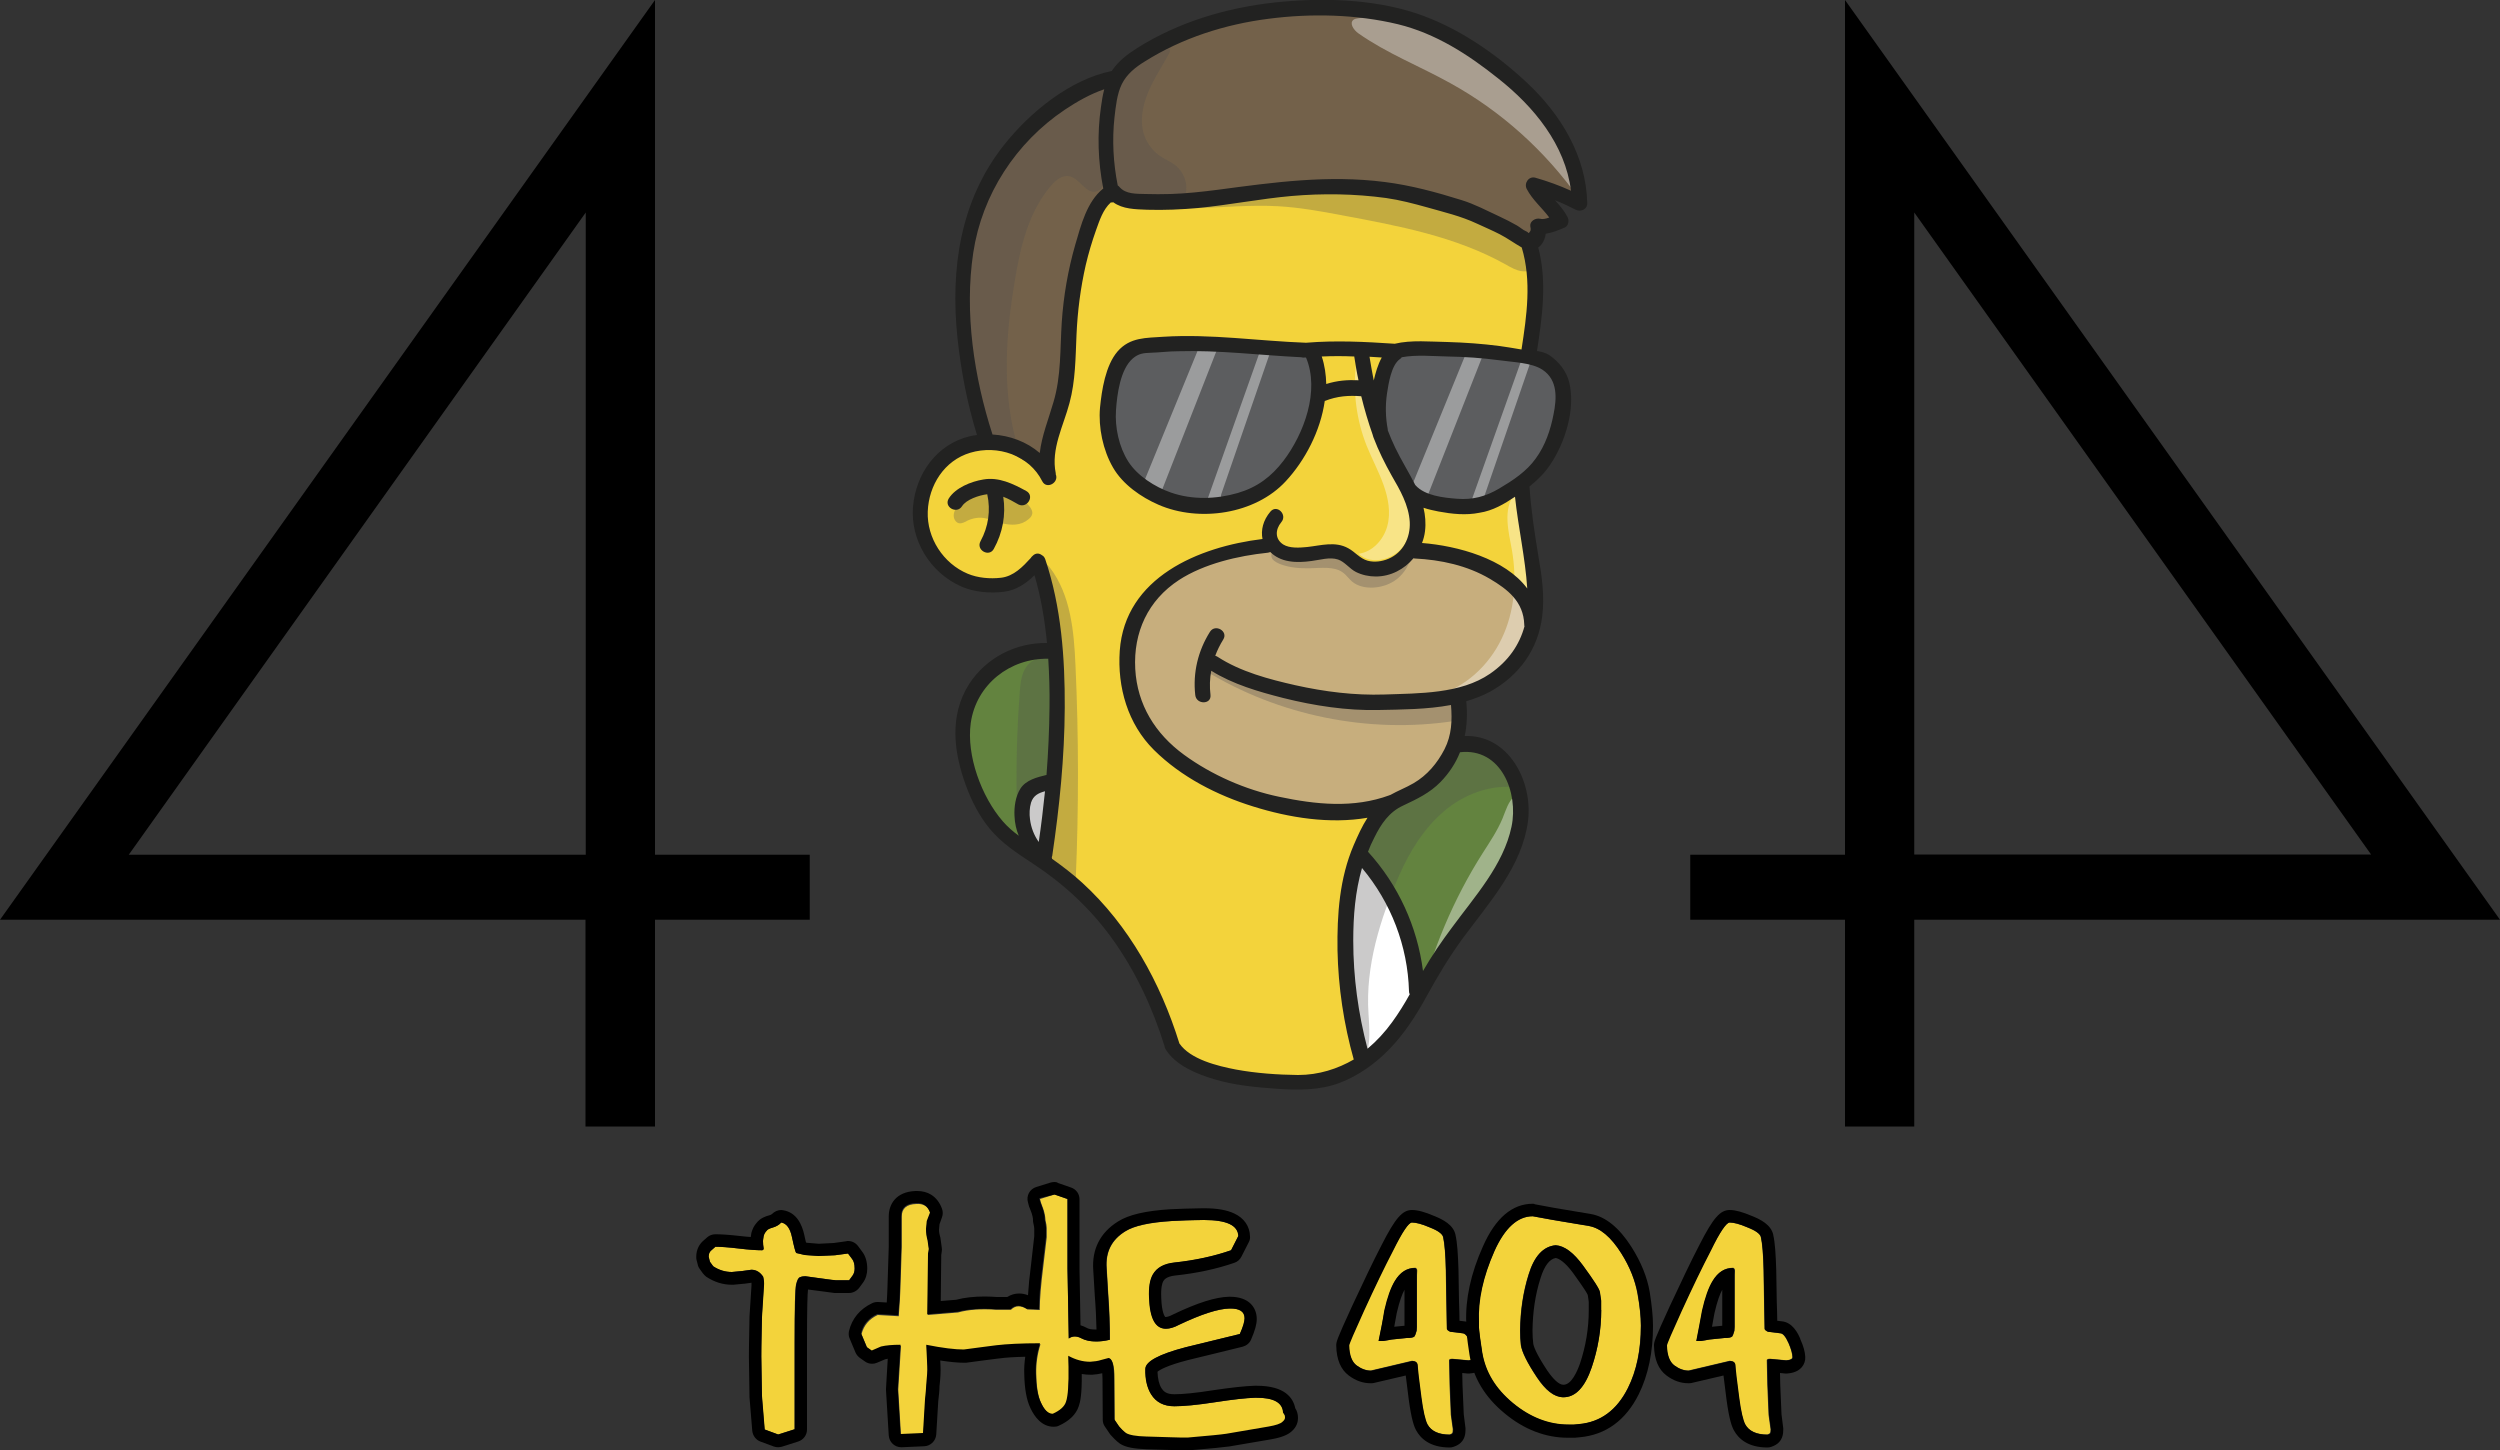 <?xml version="1.0" encoding="utf-8"?>
<!-- Generator: Adobe Illustrator 24.0.2, SVG Export Plug-In . SVG Version: 6.00 Build 0)  -->
<svg version="1.1" id="Calque_1" xmlns="http://www.w3.org/2000/svg" xmlns:xlink="http://www.w3.org/1999/xlink" x="0px" y="0px"
	 viewBox="0 0 1000 580" style="enable-background:new 0 0 1000 580;" xml:space="preserve">
<rect x="0" y="0" width="1000" height="580" fill="#333333" stroke="none"/>
<style type="text/css">
	.st0{fill:#63833F;}
	.st1{fill:#FFFFFF;}
	.st2{fill:#F3D33B;}
	.st3{fill:#73614A;}
	.st4{fill:#C7AE7D;}
	.st5{fill:#5C5D5F;}
	.st6{opacity:0.3;}
	.st7{fill:#4F4E4E;}
	.st8{opacity:0.39;}
	.st9{fill:#222221;}
</style>
<g>
	<g>
		<g>
			<path class="st0" d="M583.7,297.7c9.2-1.5,18.6,4.9,22.4,13.5c3.8,8.6,2.8,18.6-0.6,27.4c-3.4,8.7-9,16.4-14.6,23.9
				c-2.6,3.6-5.2,7.1-7.9,10.7c-3.2,4.4-6.5,8.8-9.3,13.5c-2.3,3.9-4.3,8-6.5,11.9c-4.5,8.1-9.8,15.9-16.7,22.1s-15.5,10.9-24.7,12
				c-4.3,0.5-8.7,0.3-13,0.1c-13.7-0.8-28.1-2.2-39.4-9.9c-1.7-1.2-3.4-2.5-4.4-4.4l-0.1-0.5c-8.7-28.3-25-55-49.4-71.8
				c-6.3-4.4-13.1-8.1-18.6-13.5c-7.3-7.3-11.5-17.1-14-27.1c-1.1-4.2-1.9-8.4-1.8-12.8c0.1-9.1,4.2-18.1,11-24.2
				c6.8-6.1,16.2-9.1,25.3-8.1"/>
		</g>
		<g>
			<path class="st1" d="M544.4,342.1c11.5,12.2,22.4,31.7,22.1,49c-0.3,15.7-18,31.4-31,38.3c-5.6,3-11.7,5.2-18,5.7
				c-8.1,0.7-16.1-1.4-23.9-3.5c-8.1-2.1-16.6-4.6-22.3-10.7c-4.1-4.5-6.2-10.4-8.4-16.1c-6-15.1-14-29.4-23.8-42.4
				c-1.6-2.1-3.2-4.2-5.2-5.9c-1.6-1.4-3.4-2.5-5.1-3.7c-4.3-3-8.3-6.3-11.9-10.1l1.2,0.9c-7.2-5.1-10.7-14.8-8.5-23.3
				c0.4-1.5,1-3.1,2.1-4.2c0.9-0.8,2-1.3,3.1-1.7c1.5-0.6,3.1-1,4.6-1.3"/>
		</g>
		<g>
			<path class="st2" d="M545.1,424.1c-5.6-19.2-7.8-39.5-6.4-59.5c0.6-8,1.7-16,4.8-23.3c3.1-7.4,7.2-17.1,14.2-20.9
				c2.6-1.4,5.5-2.4,8.1-3.8c7.1-3.8,11-8.4,14.7-15.3c3.8-7.1,3.8-13.8,2.8-21.8l5.2-2.7c6.2-1.8,12.4-6.5,16.9-11.2
				c6.2-6.3,8.7-15.5,8.8-24.4s-1.8-17.6-3.2-26.4c-3.4-21.4-3.7-43.3-0.7-64.8c1.9-14.2,9.4-37.6,1.3-50.9
				c-7.2-11.8-24-21.9-36.7-26.2c-8.3-2.9-17.1-4.2-25.8-5.5c-7.8-1.2-15.6-2.4-23.4-3.6c-19.9-3-40.1-6-59.9-2.9
				c-19.8,3.2-39.6,13.5-49,31.2c-5,9.4-6.8,20-8.5,30.5c-1.3,7.9-2.6,15.8-2.5,23.8c0.2,13.7,4.5,27.3,12.3,38.5l1.7,5.7
				c-2.3-4.8-6.4-8.7-11.2-11.1c-4.8-2.3-10.3-3.2-15.6-2.7c-4.6,0.4-9.3,1.8-12.8,4.8c-1.9,1.6-5.4,3.7-6.7,5.8
				c-4,6.3-5.8,13.7-5.1,21.2c0.6,6.3,3.7,12.2,8.2,16.5c4.6,4.3,8.5,7.1,14.6,8.2c3.1,0.6,9.4,0.7,12.4-0.2c4.8-1.4,8.3-5.3,11.7-9
				c10.9,31.4,8.8,67.2,5.1,99.7c-0.6,5.6-3.4,13.7-1,19.1c2.6,6.2,12,11.2,16.6,16.1c11.6,12.3,20.7,27,26.2,43
				c2.7,7.7,5,16.3,11.7,20.9c2.9,2,6.4,3.1,9.8,4c19.4,5.1,34,7.8,59.6,0.3"/>
		</g>
		<g>
			<path class="st3" d="M419.3,189.8c-2.5-10.2,3.2-20.3,5.7-30.5c2.5-9.9,2.1-20.3,2.8-30.4c0.9-14,3.9-27.8,8.8-40.9
				c1.6-4.1,3.5-8.5,7.3-10.8l1,0.5l0.9-0.9c1.9,2.6,5.4,3.3,8.6,3.5c31.7,2.2,51.1-7.3,85.2-5.9c7.1,0.3,22,1.9,28.7,4.2
				c6.5,2.2,14.7,3.3,20.8,6.3c8.8,4.3,13.1,5.4,21.2,11.1c0.5,0.4,1.1,0.7,1.7,0.9c1.4,0.2,2.7-0.9,3.2-2.2s0.3-2.8,0.1-4.2
				c1.9,0.8,7.2-1.2,9.1-2.1c-2.6-5.5-8.3-8.9-10.9-14.4c6.4,1.8,12.6,4.3,18.4,7.3c-0.1-14.7-7.3-28.7-17.1-39.7
				s-22.2-19.3-34.7-27.1c-2.8-1.8-5.7-3.5-8.7-4.8c-4.3-1.8-9-2.7-13.7-3.4c-34.1-5.2-70.7-2.7-100.3,15c-4.5,2.7-9,6-11.3,10.7
				c-1,2.1-1.6,4.4-2,6.6l1.6-7.2c-11.8,2.2-44.9,19-56.6,56.5c-9,29-1.1,68.4,5.3,87.5"/>
		</g>
		<g>
			<g>
				<path class="st4" d="M521.3,323.4c12.8,2.3,26.3,1.8,38.3-3.6c10.2-4.6,18.4-14.5,22.7-24.5c2.3-5.3,2.2-11.5-0.4-16.6
					c12.5-1.4,23.7-10,28.8-21.5c5.6-12.7-2.1-21.8-12.7-28.3c-7.1-4.3-15.3-6.8-23.5-8c-2.8-0.4-6.8-1.5-9.6-0.6
					c-3.2,1-5.3,4.3-8.5,5.5c-3.4,1.3-7.4,1.3-10.7-0.5c-1.5-0.8-2.8-2-4.2-2.9c-3.1-2.1-6.9-3.2-10.6-3c-3.9,0.1-7.7,1.5-11.6,1.8
					s-8.4-1.1-10-4.7l-2.3,1.4c-11.5,1.1-29.6,6.4-36.9,11.3c-7.4,5-13.9,11.7-16.4,19.9c-1.1,3.5-2.4,7.1-2.6,10.6
					c-0.6,12.8,1.7,24.8,10.3,34.9c1.6,1.9,3.4,3.6,5.3,5.3c6.5,6.1,13.1,9.4,21.1,13.6c6,3.1,12.6,5.1,19.1,7
					C511.7,322,516.4,322.5,521.3,323.4z"/>
			</g>
		</g>
		<g>
			<path class="st5" d="M564,196.4c3,3.9,11.1,5.3,15.9,6c12.6,1.7,17.6-1.6,28.1-8.6s15.1-18.4,16.9-30.9
				c0.9-6.2-0.2-13.6-5.6-16.8c-1.8-1-0.8-1.7-2.9-2.1c-18.1-3.5-28.4-4.6-46.9-4.4c-4,0-9.3-0.3-12.9,1.2l1.7,0.1
				c-1.6,0.8-2.5,2.4-3.2,4.1c-3.8,8.6-4.9,18.3-3.1,27.5"/>
		</g>
		<g>
			<path class="st5" d="M524.3,140c-15.3-0.4-35.8-2.9-50.5-2.7c-4.7,0.1-7.8,0.1-12.5,0.6c-3,0.3-6.4-1.2-11.7,4.3
				c-1.6,1.6-3.4,6.3-3.9,8.5c-2.7,10.8-3.7,16.1-0.9,26.1s6.2,13.7,14.8,19.3c2.7,1.7,5.5,3.2,8.6,4.1c11.3,3.5,23.3,2.2,34.2-2.4
				c6.7-2.8,13.8-10.6,19.4-21c2.9-5.3,4.8-15.1,5.6-19.9C528.2,151.2,526.5,144,524.3,140"/>
		</g>
		<g class="st6">
			<path class="st7" d="M409.2,199.1c-3.6-3.1-8.6-4.4-13.3-3.8s-9.1,3.1-12.3,6.6c-1,1.1-2,2.4-2.1,3.9c-0.2,1.5,0.7,3.2,2.1,3.5
				c1.2,0.2,2.4-0.5,3.5-1.1c2.2-1,4.7-1.4,7-0.9c2.2,0.4,4.3,1.5,6.5,2c4,0.9,7.7,1,10.8-1.6c0.8-0.7,1.3-1.2,1.5-2.2
				c0.2-1-0.5-2.2-1-2.8c-1.1-1.5-2.2-2.1-3.2-3.5"/>
		</g>
		<g class="st6">
			<path class="st7" d="M565.6,217.4c-0.5,5.3-2.4,10.9-7.2,14.5s-13.1,4.5-17.6,0.7c-1.4-1.2-2.3-2.7-3.8-3.7
				c-3.4-2.4-8.5-1.7-13-1.6c-3.9,0.1-7.9-0.2-11.5-1.5c-1.3-0.5-2.6-1.1-3.4-2c-0.8-1-0.8-2.4,0.2-3.2c0.7-0.6,1.7-0.7,2.7-0.9
				c5.5-0.7,11.2-0.7,16.7,0c1.8,0.2,3.5,0.5,5.1,1.2c1.7,0.7,3,1.7,4.6,2.6c4.4,2.4,10,3.1,15.2,2s9.6-4.2,12-8.1"/>
		</g>
		<g class="st6">
			<path class="st7" d="M416.3,224.3c1.5,0.3,2.7,1.6,3.7,2.8c8.3,10.9,9.6,25.5,10.2,39.2c1.3,28.4,1.3,57,0.1,85.4
				c-9.3-6.7-19.3-14.2-22.4-25.2c-1.2-4.1-1.3-8.5-1.3-12.8c-0.1-12.3,0.4-24.7,1.3-37c0.3-4,0.8-8.3,3.6-11.1
				c2.3-2.4,5.8-3.2,9.1-3.9c-1.4-11.9-2.8-23.7-4.1-35.6"/>
		</g>
		<g class="st6">
			<path class="st7" d="M484.4,267c23,9.7,48.2,14.3,73.2,13.3c7.5-0.3,15-1.1,22.1-3.4c1.6,3.6,2.3,7.5,2,11.5
				c-34.2,5.2-70.2-2.1-99.7-20.2"/>
		</g>
		<g class="st6">
			<path class="st7" d="M606.7,315c-10.4-1.4-21.1,2.7-29.1,9.5s-13.7,16-17.9,25.6c-7.6,17.3-13.6,36.5-12.3,55.4
				c0.3,5.1,1,12.3-1.2,16.9c-10.7-27.5-8.6-60.5,1-88.3c0.9-2.7,2-5.4,3.9-7.4c1.6-1.6,3.6-2.7,5.5-3.8
				c9.4-5.4,17.7-12.7,24.1-21.4c0.5-0.7,1.1-1.5,1.9-1.8c0.7-0.2,1.5-0.1,2.2,0c4.5,0.8,9.1,1.6,13.2,3.7c4.1,2.1,7.7,5.7,8.6,10.2
				"/>
		</g>
		<g class="st6">
			<path class="st7" d="M396.9,175.2c-3.7-4.7-5.1-10.7-6.2-16.6c-3-15.5-5.3-31.2-4.1-47s6.6-35.9,16.2-48.4
				C413,49.7,428.2,41,443,32.5c-1.6,10.2-2.7,25-1.4,35.2c0.4,3.4,0.3,8.1-3.1,8.9c-4.1,1.1-6.5-5.2-10.7-6.1
				c-2.9-0.6-5.6,1.6-7.5,3.9c-8.8,10.3-12.1,24.1-14.3,37.4c-3.6,21.1-5.2,43.1,0.2,63.8c-2.6-0.5-5.1-0.9-7.7-1.4"/>
		</g>
		<g class="st6">
			<path class="st7" d="M473.9,78.5c-4,3.4-10,2.2-15.1,0.9c-6.6-1.7-14-4-17-10.1c-1.5-3-1.6-6.5-1.8-9.9
				c-0.3-9.8-0.4-20.6,5.6-28.4c4.4-5.8,11.5-9,18.2-11.8c1.6-0.7,4.1-0.8,4.2,0.9c0,0.5-0.2,0.9-0.4,1.3
				c-2.8,5.3-6.2,10.2-8.4,15.7c-2.3,5.5-3.4,11.8-1.4,17.3c1.2,3.2,3.4,6.1,6.2,8c2.1,1.4,4.6,2.4,6.5,4c2.9,2.5,4.5,6.5,3.9,10.3"
				/>
		</g>
		<g class="st6">
			<path class="st7" d="M445,78.6c20.6,8.6,44.1,2.6,66.4,3.9c8.5,0.5,16.9,2,25.3,3.6c22.6,4.2,45.6,8.5,65.6,19.7
				c2.1,1.2,4.2,2.4,6.5,2.7c2.4,0.3,5.1-0.6,6-2.8c1.4-3.3-1.7-6.6-4.5-8.7c-18.4-13.3-41.1-19.3-63.4-23.3c-5.8-1-11.7-2-17.6-1.9
				c-11.8,0.1-23.1,4-34.6,6.5c-12.1,2.5-24.5,3.4-36.8,2.7"/>
		</g>
		<g class="st8">
			<path class="st1" d="M587,139.9l-22.6,55.3c2,1.2,4.9,1.6,6.8,2.7l21.7-55.2c0.3-0.6,0.4,0.5,0,0c-0.3-0.4-0.7-0.5-1.2-0.5
				C590.3,142,588.4,139.5,587,139.9"/>
		</g>
		<g class="st8">
			<path class="st1" d="M609.1,142.5C607.5,145.1,610.2,139.4,609.1,142.5l-20.5,57.7c-1.1,3.3,1.1-3.3,0,0c1.7,0.7,4.4,2.1,5.6,0.3
				c1.2-1.8-1,0.1-0.4-2.2l19.1-55.5c0.4-1-1.3,3.5-1.6,2.4s-1.6-1.5-1.9-0.4"/>
		</g>
		<g class="st8">
			<path class="st1" d="M481.3,134.8l-24.4,59.6c2.1,1.3,5.2,1.7,7.4,2.9l23.3-59.5c0.3-0.6,0.4,0.6,0,0c-0.3-0.4-0.8-0.5-1.3-0.6
				C484.8,137.1,482.7,134.3,481.3,134.8"/>
		</g>
		<g class="st8">
			<path class="st1" d="M504.6,138.8C502.9,141.5,505.7,135.6,504.6,138.8l-21.6,60.9c-1.2,3.5,1.2-3.5,0,0c1.8,0.8,4.6,2.3,5.9,0.3
				c1.3-1.9-1.1,0.1-0.4-2.3l20.2-58.6c0.4-1.1-1.4,3.7-1.7,2.6c-0.3-1.1-1.7-1.6-2-0.4"/>
		</g>
		<g class="st8">
			<path class="st1" d="M547,153.6c0,8.1,1.7,16.2,5.1,23.5c3,6.6,7.3,12.6,10,19.4c2.7,6.8,3.6,14.8-0.1,21c-3.7,6.2-13.3,9-18.6,4
				c5.6-0.7,10-5.6,11.5-11c1.5-5.4,0.4-11.3-1.5-16.6c-1.9-5.3-4.6-10.3-6.7-15.5c-4.1-10.3-5.6-21.6-4.3-32.6c2,2.4,3.6,5,4.9,7.8
				"/>
		</g>
		<g class="st8">
			<path class="st1" d="M608.4,195.2c0,8.8,4,17.1,4.9,25.8c0.5,4.7,0.1,9.4-0.3,14c-0.7,7-1.6,14-4,20.6s-6.5,12.8-12.4,16.6
				c-6.5,4.2-14.6,5.2-22.3,6c11.6-3,21.2-11.9,26.4-22.8c5.2-10.8,6.1-23.4,4.1-35.2c-1.4-7.6-3.7-16.3,0.9-22.5"/>
		</g>
		<g class="st8">
			<path class="st1" d="M549.1,5.7c31.5,5.3,60.3,24.8,76.9,52c4,6.5,7.4,14.2,5.5,21.6c-13.4-18.9-31-34.8-51.3-46
				c-12.2-6.8-25.4-11.9-36.9-20c-1.8-1.3-3.7-4-1.9-5.4c0.5-0.4,1.3-0.5,1.9-0.6c2.3-0.3,4.6-0.5,7-0.8"/>
		</g>
		<g class="st8">
			<path class="st1" d="M609.4,330c-8.8,27.5-30.1,46.4-42.1,72.2c5.4-22,14.2-42.8,25.8-61c2.8-4.4,5.8-8.8,7.9-13.8
				c1.3-3.2,2.3-6.8,4.7-8.8c0.6-0.5,1.3-0.9,2-0.5c0.9,0.5,1.1,2,1,3.2c0,2.6-0.1,5.1-0.1,7.7"/>
		</g>
		<g>
			<path class="st9" d="M410.5,196.4c-5.3-2.9-11-5.7-17.2-4.6c-4.9,0.8-11.1,3.3-13.8,7.6c-2.1,3.4,3.2,6.4,5.3,3.1
				c1.7-2.7,6.8-4.4,10.1-4.8c1.4,6.5,0.5,12.9-2.7,18.8c-1.9,3.5,3.4,6.5,5.3,3.1c3.6-6.5,4.9-13.7,3.8-20.9c2.1,0.8,4.2,2,6.1,3.1
				C410.9,203.5,414,198.3,410.5,196.4z"/>
			<path class="st9" d="M610.6,32.9c-12.7-11.8-27.7-22.1-44.2-27.6c-17.7-5.8-38.2-6.3-56.6-4.3c-19.2,2.1-38.4,7.8-54.9,18.2
				c-3.8,2.4-7.4,5.1-10,8.9c-0.1,0.1-0.1,0.2-0.2,0.3c-16.8,3.4-32.8,16.6-43.1,29.6c-17.6,22.2-21.5,49.7-18.6,77.3
				c1.4,13.1,3.9,26.1,7.8,38.7c-1,0.1-1.9,0.3-2.9,0.5c-13.3,3.2-21.6,15.1-22.7,28.2c-1.1,13.4,6.9,26.4,19.3,31.9
				c5.3,2.3,11.5,2.8,17.1,2.1c4.9-0.6,8.8-3.3,12.2-6.6c2.6,8.8,4.1,17.9,5,27.1c-12.5-0.2-24.4,5.9-31.2,16.5
				c-8,12.6-6.1,27.3-1.2,40.6c2.3,6.2,5.3,12.1,9.5,17.2c4.7,5.7,10.8,9.7,16.9,13.7c12.4,8.1,23.1,17.9,31.8,29.9
				c9.5,13.1,16.4,27.9,21.2,43.3c0,0.4,0.2,0.9,0.5,1.4c4,6.4,12.4,9.8,19.4,11.9c8,2.4,16.5,3.2,24.9,3.8
				c8.7,0.6,17.2,0.7,25.4-2.4c7.5-2.9,14.2-7.7,19.8-13.5c6-6.2,10.7-13.5,14.8-21c4.5-8.2,9.1-15.9,14.6-23.4
				c10.4-14.1,23.7-28.7,26-46.8c2-15.8-7.7-34.6-25.3-34c0.9-4.4,1.1-9.1,0.6-13.9c3.3-1,6.5-2.2,9.5-3.8
				c11.7-6.5,19.3-17,20.9-30.3c1-8.1-0.2-16.3-1.6-24.3c-1.5-9.1-2.9-18.2-3.5-27.5c3.1-2.5,5.9-5.2,8.2-8.6
				c6-8.8,10.3-22.4,7.7-33c-1.1-4.5-4.1-8.3-7.9-10.9c-1.5-1-3.2-1.4-5-1.7c2.1-13.8,4.1-27.8,0.5-41.4c1.6-1.1,2.7-3.2,3-5.5
				c2.6-0.4,5.3-1.5,7.6-2.5c1.6-0.7,1.8-2.9,1.1-4.2c-1.3-2.5-3.1-4.6-5-6.7c2.8,1.1,5.6,2.4,8.3,3.8c2,1,4.7-0.2,4.6-2.6
				C634.5,62.3,624.2,45.6,610.6,32.9z M457.9,24.6c14.9-9.4,32.2-14.9,49.6-17.1c16.9-2.2,35.1-1.8,51.7,2.2
				c15.1,3.7,28.1,12.1,40.1,21.7c14.3,11.3,26.8,26.5,29.1,44.9c-4.6-2.1-9.3-3.8-14.2-5.2c-2.7-0.8-4.7,2.2-3.5,4.5
				c2.3,4.4,6.1,7.5,9,11.4c-1.3,0.5-2.7,0.8-3.7,0.5c-1.7-0.4-4.1,0.9-3.9,2.9c0.1,0.7,0.4,1.5-0.1,2.2c-0.8,1.2-0.3,0.4-1.6-0.1
				c-1.2-0.5-2.4-1.6-3.6-2.3c-2.3-1.3-4.6-2.5-7-3.6c-5-2.3-10-5-15.3-6.6c-9.9-3.1-20.2-5.9-30.6-7.2c-22.6-2.9-44.3,0.1-66.7,3.1
				c-6.3,0.8-12.6,1.5-18.9,1.7c-3.4,0.1-6.8,0.1-10.2,0c-3.6-0.1-7.8,0.1-10.3-2.8c-0.2-0.3-0.5-0.5-0.7-0.6
				c-1.8-9-2.3-18.2-1.3-27.3c0.5-4.3,1-9.3,2.9-13.2C450.7,29.6,454.3,26.8,457.9,24.6z M389.3,101.1c3.5-23.3,17.1-44.1,36.6-57.2
				c4.8-3.2,10.2-6.3,15.8-8.2c-0.6,2.3-1,4.7-1.3,7c-1.6,10.9-1.2,21.9,0.9,32.7c-6.6,5.3-8.9,14.7-11.2,22.5
				c-2.9,10.1-4.7,20.5-5.4,31c-0.7,10.7-0.2,21.5-3.3,31.9c-2,6.9-4.7,13.5-5.5,20.4c-5.2-4.5-12-7-18.9-7.4
				C389.6,150.9,385.7,125,389.3,101.1z M415.5,336.8c-1.9-2.7-3.1-5.8-3.5-9.1c-0.3-2.1-0.2-4.6,0.4-6.6c0.9-2.9,3-3.9,5.6-4.6
				C417.3,323.3,416.5,330,415.5,336.8z M401.1,328.5c-8.5-9.8-14.6-26.3-12.8-39.3c2.2-15.5,15.8-26,31-25.7
				c0.4,6.5,0.6,13,0.5,19.5c-0.1,9-0.5,18-1.2,27c0,0-0.1,0-0.1,0c-3.7,0.9-8.1,2-10.3,5.4c-2,3.1-2.6,7.4-2.4,11
				c0.1,2.8,0.7,5.5,1.7,7.9C405.2,332.6,403,330.7,401.1,328.5z M519.2,430c-8.2-0.1-16.8-0.7-24.9-2.2c-7.2-1.4-18.2-4-22.6-10.5
				c0,0,0,0,0-0.1c-7.5-24.1-20.1-47-38.8-64.1c-3.8-3.5-7.9-6.6-12.1-9.6c0-0.2,0-0.4-0.1-0.6c0.1-0.2,0.1-0.4,0.2-0.6
				c2.9-19.6,4.9-39.4,5-59.2c0.1-19.9-1.4-40.4-7.8-59.4c-0.3-0.8-0.7-1.3-1.3-1.6c-1.1-0.9-2.6-1-3.8,0.3
				c-0.2,0.2-0.5,0.4-0.6,0.7c-3.3,3.6-6.9,7.4-12,8c-4.4,0.5-9.2,0.1-13.3-1.6c-9.8-4.1-16.4-14.3-16-24.9
				c0.4-10.5,6.6-20.4,17-23.5c11-3.3,23.6,1,28.8,11.4c1.7,3.4,6.8,0.6,5.4-2.8c0-0.1,0-0.3,0-0.4c-2-9.7,3.1-19,5.5-28.1
				c2.4-8.9,2.4-18.1,2.8-27.2c0.4-9.4,1.6-18.8,3.7-28c1.1-4.7,2.5-9.4,4.1-13.9c1.4-3.9,2.8-8.3,5.9-11.1c0.3,0,0.7,0,1-0.1
				c3.8,2.8,8.9,2.8,13.6,3c6.8,0.2,13.6-0.1,20.3-0.7c12.5-1.2,24.9-3.7,37.4-4.8c12.6-1.1,25.3-0.9,37.8,0.8
				c5.6,0.8,10.9,2.2,16.3,3.7c7,2,13.6,3.5,20.2,6.6c3,1.4,6.1,2.7,9,4.2c3.1,1.6,5.8,3.6,8.8,5.3c4,13.4,2,27.2-0.1,40.8
				c-2.9-0.5-5.9-1-8.8-1.4c-6.9-0.9-13.9-1.4-20.9-1.6c-6.6-0.1-14.4-0.9-21,0.7c-11.9-0.8-23.6-1.4-35.5-0.4
				c-19-0.7-38-3.6-57-2.4c-6.9,0.5-13.4,0.1-18.4,5.9c-4.8,5.6-6.3,15.4-7,22.5c-0.7,7.9,1.2,17,5.2,23.9
				c3.9,6.8,11.3,11.9,18.2,14.9c16.3,7.1,38.7,3.8,50.9-9.4c7.7-8.3,13.9-20.1,15.6-32.1c5-2,9.7-2.3,14.6-1.9
				c1.3,5.3,2.8,10.4,4.6,15.5c0,0.1,0.1,0.3,0.1,0.4c0.1,0.2,0.1,0.4,0.2,0.6c2,5.3,4.5,10.3,7.3,15.3c3.3,5.7,6.8,11.7,7.2,18.5
				c0.3,6.2-2.6,12.2-8.5,14.7c-2.6,1.1-5.6,1.5-8.3,0.8c-3.2-0.9-5-3.5-7.8-5c-5.2-2.9-10.9-1.1-16.4-0.5c-3,0.3-7,0.6-9.6-1
				c-3.4-2.2-3.2-6-0.8-8.9c2.6-3-1.7-7.3-4.3-4.3c-3,3.5-3.9,7.5-3.2,11c-25.5,3.1-55,15.3-57.1,44.7c-1,14.6,3.2,29.3,13.7,39.7
				c10.9,10.8,25.2,18.1,39.7,22.6c14.4,4.5,30.6,7.1,45.7,4.5c-2.2,3.4-3.9,7.2-5.5,10.9c-5.7,13.3-6.7,27.7-6.5,42.1
				c0.3,14.8,2.5,29.5,6.5,43.7C535.1,427.5,527.6,430,519.2,430z M530.5,153.6c-0.1-3.7-0.6-7.4-1.8-11c4.3-0.2,8.7-0.2,13,0
				c0.5,3.2,1,6.4,1.7,9.5C539,151.9,534.9,152.2,530.5,153.6z M520.5,142.9c0.4,0.1,0.8,0.2,1.3,0.1c0.2,0,0.4,0,0.6,0
				c5.6,13.3-0.8,30.5-9,41.3c-4.9,6.4-10.5,10.6-18.3,12.9c-8.7,2.5-18.2,2.8-26.8-0.2c-6.3-2.2-13.4-6.7-17-12.4
				c-3.7-5.8-5.4-13.7-4.9-20.5c0.4-6.2,1.7-16.4,6.7-20.7c2.3-2,4.3-2.2,7.2-2.3c3.6-0.1,7.2-0.6,10.9-0.6
				C487.5,140,504,142.1,520.5,142.9z M549.5,152.2c-0.6-3.2-1.2-6.3-1.7-9.5c1.6,0.1,3.3,0.2,4.9,0.3
				C551.1,145.9,550.2,149.2,549.5,152.2z M606,198.7c1.3,12.3,4.1,24.4,4.9,36.7c-8.8-11.9-27.9-17.1-42.1-18.2
				c0.6-1.5,1-3.1,1.2-4.7c0.4-3.3,0.1-6.4-0.6-9.4c2,0.7,4.1,1.1,6,1.5c5.4,1,11,1.6,16.4,0.5C597.1,204.3,601.7,201.6,606,198.7z
				 M547,419.5c-3.7-14.1-5.7-28.6-5.7-43.2c0-10,0.8-19.7,3.5-29.1c11.6,13.8,18.3,31.2,18.8,49.3c0,0.5,0.1,0.9,0.3,1.2
				c-2.1,3.8-4.4,7.5-7,11.1C554,412.8,550.7,416.4,547,419.5z M604.6,330.7c-3.2,15.3-14.8,28-23.8,40.3
				c-4.2,5.6-8.1,11.3-11.6,17.4c-2.3-17.8-9.9-34.4-22-47.7c0.7-1.9,1.5-3.7,2.5-5.6c2.7-5.5,5.9-10.3,11.6-12.9
				c5.5-2.6,10.6-5,14.9-9.4c3.5-3.6,6.1-7.6,7.8-11.9C600.4,299,607.5,317,604.6,330.7z M596,269.5c-11.8,8.1-28.4,7.8-42.2,8.3
				c-12,0.4-23.9-1.1-35.6-3.7c-10.6-2.4-22-5.4-31.2-11.4c-0.3-0.2-0.6-0.3-0.9-0.4c0.8-2.2,1.9-4.4,3.2-6.5
				c2.1-3.3-3.2-6.4-5.3-3.1c-4.8,7.6-6.9,16.4-5.9,25.3c0.4,3.9,6.5,3.9,6.1,0c-0.4-3.3-0.3-6.6,0.3-9.7c8.6,5.4,19,8.4,28.8,10.9
				c12.4,3.1,25.4,5.1,38.2,4.8c9-0.2,19.3-0.2,28.9-2c0.5,6.1,0.3,12-2.6,17.7c-2.9,5.6-6.9,10.4-12.4,13.6c-3.1,1.8-6.3,3-9.3,4.7
				c-0.1,0-0.2,0-0.3,0.1c-14.4,5.3-29.5,3.7-44.2,0.6c-13.4-2.8-26.9-8.7-38-16.8c-11.5-8.4-18.7-20-19.5-34.3
				c-0.8-14.7,5.1-27.5,17.5-35.6c10-6.5,23.7-9.7,35.4-10.9c0.4,0,0.8-0.2,1.1-0.3c1.8,1.8,4.4,3.2,7.6,3.7c3,0.5,5.9,0.3,8.9-0.1
				c3.3-0.4,7.3-1.7,10.6-0.6c2.7,0.9,4.6,3.7,7.2,5c2.4,1.2,5.2,1.8,7.9,1.8c6,0,11.4-2.9,15.1-7.3c0.1,0,0.3,0.1,0.5,0.1
				c10.4,0.5,21,2.8,30,8.1c7.3,4.3,13.5,9.2,13.8,18.3c0,0.3,0,0.5,0.1,0.7C607.8,257.9,603.4,264.4,596,269.5z M621.4,165.8
				c-1.2,6.2-3.3,12.4-7.1,17.6c-3.7,5.2-9.2,8.8-14.6,12c-5.4,3.2-10.6,4.6-16.9,4.1c-5.3-0.4-12.9-1.2-16.6-5.4
				c0,0-0.1-0.1-0.1-0.1c-2.5-5-5.6-9.9-8-14.9c-1.1-2.3-2.1-4.6-3-7c0-0.1,0-0.3,0-0.4c-0.9-4.7-1-9.6-0.3-14.3
				c0.6-3.9,1.7-11.4,5.2-13.8c0.3-0.2,0.5-0.4,0.7-0.7c5.9-1.1,12.7-0.4,18.4-0.3c6.9,0.1,13.8,0.6,20.6,1.5
				c5.5,0.8,12.9,0.9,17.3,3.8C623.2,152,622.7,159.4,621.4,165.8z"/>
		</g>
	</g>
	<g>
		<path d="M262,341.9h61.9v26H262v82.7h-27.8v-82.7H0L262,0V341.9z M234.3,341.9V85L51.5,341.9H234.3z"/>
	</g>
	<g>
		<path d="M738,0l262,367.9H765.7v82.7H738v-82.7h-61.9v-26H738V0z M948.5,341.9L765.7,85v256.8H948.5z"/>
	</g>
	<g>
		<g>
			<path class="st2" d="M339.2,501.4l-5.2,0.7l-6.6,0.3l-5.5-0.4l-3.4-0.8c-0.3-0.2-0.8-2.3-1.7-6.3c-0.8-3.6-2.2-5.6-4.3-5.9
				c-0.8,0.9-2,1.6-3.4,2c-1.4,0.4-2.3,0.8-2.5,1.3c-0.6,0.6-1,1.3-1.2,2.1l-0.3,2l0.1,1.5l0.2,1.5c-0.1,0.5-0.3,0.7-0.7,0.7
				c-2.1,0-5.1-0.2-9.3-0.7c-4.1-0.5-7.2-0.7-9.3-0.7l-1.7,1.5c-0.6,0.6-1,1.4-1,2.5c0.3,1.1,0.5,1.8,0.5,2l1.3,1.8
				c2.3,1.6,4.8,2.3,7.5,2.3l4.2-0.4l3.6-0.5c1.9,0,3.5,0.9,4.7,2.8c0.3,1.2,0.4,2.4,0.3,3.7l-0.8,12.4c-0.2,9.7-0.3,15.8-0.2,18.3
				l0.2,13.3l1.1,13.4l5.4,2l6.6-2.1v-34.9c0-13.6,0.2-21.3,0.6-23c0.4-1.7,0.9-2.7,1.5-2.9c0.6-0.2,1.3-0.4,2.2-0.4l8.7,1.2
				c1.4,0.2,2.5,0.4,3.4,0.4h5.4l1.4-1.9c0.6-0.8,0.8-1.7,0.8-2.8c0-1.7-0.3-3-1-3.8L339.2,501.4z"/>
			<path d="M312.5,489c2.1,0.4,3.6,2.3,4.3,5.9c0.8,4,1.4,6,1.7,6.3l3.4,0.8l5.5,0.4l6.6-0.3l5.2-0.7l1.7,2.2c0.6,0.8,1,2.1,1,3.8
				c0,1.1-0.3,2-0.8,2.8l-1.4,1.9h-5.4c-0.8-0.1-2-0.2-3.4-0.4l-8.7-1.2c-0.9,0-1.7,0.1-2.2,0.4c-0.6,0.2-1.1,1.2-1.5,2.9
				c-0.4,1.7-0.6,9.4-0.6,23v34.9l-6.6,2.1l-5.4-2l-1.1-13.4l-0.2-13.3c-0.1-2.5,0-8.7,0.2-18.3l0.8-12.4c0.1-1.3,0-2.5-0.3-3.7
				c-1.2-1.8-2.8-2.8-4.7-2.8l-3.6,0.5l-4.2,0.4c-2.7,0-5.2-0.8-7.5-2.3l-1.3-1.8c-0.1-0.2-0.2-0.9-0.5-2c0-1.1,0.3-2,1-2.5l1.7-1.5
				c2,0,5.1,0.2,9.3,0.7c4.1,0.5,7.2,0.7,9.3,0.7c0.4,0,0.7-0.2,0.7-0.7l-0.2-1.5l-0.1-1.5l0.3-2c0.2-0.8,0.6-1.5,1.2-2.1
				c0.3-0.5,1.1-0.9,2.5-1.3C310.5,490.6,311.6,490,312.5,489 M312.5,484c-1.4,0-2.7,0.6-3.7,1.6c-0.2,0.2-0.6,0.4-1,0.5
				c-1.6,0.4-3.8,1.2-5.2,3.1c-1,1.1-1.6,2.4-2,3.8c0,0.2-0.1,0.4-0.1,0.5l-0.2,1.3c-1.3-0.1-2.7-0.2-4.3-0.4
				c-4.4-0.5-7.6-0.7-9.8-0.7c-1.2,0-2.4,0.4-3.3,1.2l-1.7,1.5c-1.2,1.1-2.7,3.1-2.7,6.3c0,0.4,0,0.8,0.1,1.2
				c0.4,1.7,0.6,2.1,0.6,2.4c0.2,0.5,0.4,0.9,0.7,1.3l1.3,1.8c0.4,0.5,0.8,0.9,1.3,1.3c3.2,2.1,6.6,3.2,10.3,3.2c0.2,0,0.3,0,0.5,0
				l4.2-0.4c0.1,0,0.2,0,0.2,0l2.9-0.4c0,0.4,0,0.7,0,1.1l-0.8,12.4c0,0.1,0,0.2,0,0.2c-0.2,9.8-0.3,15.9-0.2,18.6l0.2,13.2
				c0,0.1,0,0.2,0,0.3l1.1,13.4c0.2,1.9,1.4,3.6,3.2,4.3l5.4,2c0.6,0.2,1.2,0.3,1.7,0.3c0.5,0,1-0.1,1.5-0.2l6.6-2.1
				c2.1-0.7,3.5-2.6,3.5-4.8v-34.9c0-14.4,0.2-19.4,0.4-21.1l6.9,0.9c1.5,0.2,2.7,0.4,3.7,0.5c0.1,0,0.3,0,0.4,0h5.4
				c1.6,0,3.1-0.8,4.1-2.1l1.4-1.9c1.2-1.6,1.8-3.6,1.8-5.7c0-2.8-0.7-5.1-2-6.8l-1.7-2.3c-1-1.3-2.4-2-4-2c-0.2,0-0.5,0-0.7,0.1
				l-5,0.7l-6,0.3l-4.8-0.4l-0.3-0.1c-0.2-0.7-0.4-1.8-0.7-3.1c-0.9-4-3-8.9-8.4-9.8C313,484.1,312.8,484,312.5,484L312.5,484z"/>
		</g>
		<g>
			<path class="st2" d="M513.3,565c-0.2-4.1-4-6.1-11.3-5.9c-3.5,0.1-8.9,0.7-16,1.8c-7.1,1.1-12.6,1.6-16.2,1.6
				c-4.2,0-7.4-1.6-9.3-4.8c-1.6-2.6-2.4-6-2.3-10.1c0.1-3,5.4-5.9,16.1-8.7c7.3-1.8,14.5-3.5,21.7-5.3c1.3-2.9,1.9-5,1.9-6.3
				c0-2.7-2-4-6-3.9c-4.5,0.1-11.2,2.2-20.2,6.5c-7.6,4-11.6,0.4-12-10.8c-0.2-4.1,0.3-7.2,1.5-9.3c1.6-2.8,4.5-4.3,8.7-4.8
				c8.1-0.8,15.7-2.5,22.6-4.9l2.9-5.7c-0.1-4.3-4.8-6.4-13.9-6.4c-5,0.1-9.3,0.2-12.7,0.4c-8.9,0.6-15.1,1.9-18.6,4.1
				c-5.5,3.4-8,8.3-7.5,14.8l0.6,10.1c0.5,6.7,0.7,12.9,0.7,18.5c-4.9,1.1-8.7,0.8-11.5-0.6c-1.9-1-3.5-1-5,0.1l-0.5-27.8v-28
				l-5.2-1.8l-5.8,1.8l0.4,1.5c0.7,1.8,1.2,3.2,1.4,4.2c0.2,1,0.4,2,0.4,2.8c0.3,1.3,0.5,2.4,0.5,3.1v3.7l-1.4,11.8
				c-0.9,7.2-1.4,13-1.4,17.3l-4.9-0.2c-2.6-1.7-4.8-1.7-6.6,0.1h-5.9c-6-0.4-11.1-0.1-15.3,1.1l-12.1,1l0.3-24.3l0.3-1.8l-0.5-3.6
				c-0.4-1.3-0.6-2.8-0.6-4.5l0.3-3.1l1.3-3.4c-0.5-1.4-1.2-2.4-2.2-3c-1-0.6-2.1-0.8-3.4-0.7c-4,0.1-5.9,1.8-5.9,5.1v12.3
				l-0.5,15.7c-0.1,3.2-0.3,7.1-0.7,11.8l-8.4-0.5c-3.5,1.6-5.6,4.2-6.5,7.7l2.3,5.5l2,1.4l3.7-1.6c2.1-0.5,4.7-0.7,7.8-0.7
				l-1.1,17.6l1.1,18.1l9-0.4l0.8-13.5c0.3-2.5,0.5-4.5,0.5-5.9c0.4-3.2,0.5-5.7,0.4-7.4l-0.4-8.5c6.5,1.3,11.5,1.9,15,1.9
				c5.8-0.8,10.1-1.3,13-1.7c4.2-0.6,10.1-0.8,17.5-0.8c-1.2,3.7-1.8,7.7-1.7,11.8c0.1,5.2,0.7,9.1,2,11.8c1.4,3,3,4.6,4.8,4.6
				c2.9-1.3,4.7-2.9,5.3-4.8c0.8-2.3,1.1-7,1-14.1l-0.1-4.3c2.9,1.6,5.8,2.4,8.8,2.4c1.7-0.1,3.1-0.4,4.3-0.7l3-0.8
				c1.5,0.1,2.2,2.8,2.2,8.1l0.1,16.4l1.9,2.8c0.4,0.4,0.8,0.9,1.3,1.4c0.5,0.5,1,0.9,1.5,1.3c1.3,0.8,3.9,1.2,8,1.4
				c9.1,0.3,13.6,0.4,13.4,0.4h3.5c8.2-0.7,13.3-1.2,15.2-1.5l17-2.9c2.8-0.5,4.7-1.1,5.5-1.9c0.6-0.6,1-1.1,1-1.7
				c0-0.6-0.1-1.1-0.3-1.3L513.3,565z"/>
			<path d="M421.8,477.8l5.2,1.8v28l0.5,27.8c0.7-0.5,1.5-0.8,2.4-0.8c0.8,0,1.7,0.2,2.6,0.7c1.6,0.9,3.6,1.3,5.9,1.3
				c1.7,0,3.5-0.2,5.5-0.7c0-5.6-0.2-11.7-0.7-18.5l-0.6-10.1c-0.5-6.5,2-11.5,7.5-14.8c3.5-2.2,9.7-3.6,18.6-4.1
				c3.5-0.2,7.7-0.4,12.7-0.4c0.1,0,0.3,0,0.4,0c8.8,0,13.3,2.1,13.5,6.4l-2.9,5.7c-6.9,2.4-14.5,4-22.6,4.9c-4.2,0.4-7.1,2-8.7,4.8
				c-1.2,2.1-1.7,5.2-1.5,9.3c0.3,8.3,2.5,12.4,6.7,12.4c1.5,0,3.3-0.5,5.3-1.6c8.9-4.2,15.6-6.4,20.2-6.5c0.1,0,0.2,0,0.3,0
				c3.8,0,5.7,1.3,5.7,3.9c0,1.3-0.6,3.4-1.9,6.3c-7.2,1.8-14.5,3.5-21.7,5.3c-10.7,2.8-16.1,5.7-16.1,8.7
				c-0.1,4.1,0.7,7.5,2.3,10.1c2,3.2,5.1,4.8,9.3,4.8c3.7,0,9.1-0.5,16.2-1.6c7.1-1.1,12.5-1.7,16-1.8c0.2,0,0.5,0,0.7,0
				c6.9,0,10.4,2,10.6,5.9l0.5,0.7c0.2,0.2,0.3,0.6,0.3,1.3c0,0.6-0.3,1.1-1,1.7c-0.8,0.8-2.7,1.4-5.5,1.9l-17,2.9
				c-1.9,0.3-7,0.8-15.2,1.5h-3.5c0.2,0-4.2-0.1-13.4-0.4c-4-0.1-6.7-0.6-8-1.4c-0.5-0.4-1-0.8-1.5-1.3c-0.5-0.5-0.9-1-1.3-1.4
				l-1.9-2.8l-0.1-16.4c0-5.3-0.7-8-2.2-8.1l-3,0.8c-1.2,0.4-2.7,0.6-4.3,0.7c-3,0-5.9-0.8-8.8-2.4l0.1,4.3c0.1,7.1-0.2,11.8-1,14.1
				c-0.6,1.9-2.4,3.5-5.3,4.8c-1.8,0-3.4-1.5-4.8-4.6c-1.3-2.7-1.9-6.6-2-11.8c-0.1-4.1,0.5-8,1.7-11.8c-7.4,0-13.3,0.3-17.5,0.8
				c-2.9,0.4-7.2,0.9-13,1.7c-3.5,0-8.5-0.6-15-1.9l0.4,8.5c0.1,1.8-0.1,4.2-0.4,7.4c-0.1,1.5-0.2,3.5-0.5,5.9l-0.8,13.5l-9,0.4
				l-1.1-18.1l1.1-17.6c-3.1,0-5.7,0.2-7.8,0.7l-3.7,1.6l-2-1.4l-2.3-5.5c0.8-3.5,3-6.1,6.5-7.7l8.4,0.5c0.4-4.7,0.7-8.6,0.7-11.8
				l0.5-15.7v-12.3c0-3.3,2-4.9,5.9-5.1c0.1,0,0.3,0,0.4,0c1.2,0,2.2,0.3,3,0.8c1,0.6,1.7,1.6,2.2,3l-1.3,3.4l-0.3,3.1
				c0,1.7,0.2,3.2,0.6,4.5l0.5,3.6l-0.3,1.8l-0.3,24.3l12.1-1c3-0.8,6.6-1.2,10.6-1.2c1.5,0,3.1,0.1,4.7,0.2h5.9
				c0.9-0.9,1.9-1.4,3-1.4c1.1,0,2.3,0.4,3.5,1.2l4.9,0.2c0-4.3,0.5-10.1,1.4-17.3l1.4-11.8v-3.7c-0.1-0.7-0.2-1.7-0.5-3.1
				c0-0.8-0.1-1.8-0.4-2.8c-0.2-1-0.7-2.4-1.4-4.2l-0.4-1.5L421.8,477.8 M421.8,472.8c-0.5,0-1,0.1-1.5,0.2l-5.8,1.8
				c-2.6,0.8-4.1,3.5-3.3,6.2l0.4,1.5c0,0.2,0.1,0.3,0.2,0.5c0.8,1.9,1.1,3,1.2,3.5c0.2,0.8,0.2,1.3,0.2,1.6c0,0.3,0,0.7,0.1,1
				c0.3,1.2,0.4,2,0.4,2.3v3.1l-1.3,11.5c-0.6,4.6-1,8.6-1.2,12.1c-1.2-0.5-2.4-0.7-3.6-0.7c-1.7,0-3.3,0.5-4.7,1.4h-4.1
				c-1.7-0.1-3.3-0.2-4.9-0.2c-4.2,0-8.1,0.4-11.4,1.3l-6.2,0.5l0.2-18.4l0.2-1.4c0.1-0.5,0.1-1.1,0-1.6l-0.5-3.6
				c0-0.3-0.1-0.6-0.2-0.9c-0.2-0.7-0.4-1.6-0.4-2.6l0.2-2.2l1-2.8c0.4-1.1,0.4-2.3,0-3.4c-0.9-2.5-2.4-4.4-4.3-5.6
				c-1.6-1-3.5-1.5-5.6-1.5c-0.2,0-0.4,0-0.7,0c-7.9,0.3-10.7,5.4-10.7,10.1v12.2l-0.5,15.6c0,0,0,0,0,0.1c0,1.9-0.2,4.1-0.3,6.6
				l-3.5-0.2c-0.1,0-0.2,0-0.3,0c-0.7,0-1.5,0.2-2.1,0.5c-4.8,2.3-8,6.1-9.2,11.1c-0.2,1-0.2,2.1,0.3,3.1l2.3,5.5
				c0.4,0.9,1,1.6,1.8,2.2l2,1.4c0.8,0.6,1.8,0.9,2.8,0.9c0.7,0,1.3-0.1,2-0.4l3.3-1.4c0.3-0.1,0.6-0.1,1-0.2l-0.7,12
				c0,0.2,0,0.4,0,0.6l1.1,18.1c0.2,2.7,2.4,4.7,5,4.7c0.1,0,0.2,0,0.2,0l9-0.4c2.5-0.1,4.6-2.1,4.8-4.7l0.8-13.3
				c0.3-2.5,0.5-4.4,0.5-6c0.4-3.4,0.5-6,0.4-8c0,0,0,0,0-0.1l-0.1-2.2c3.9,0.6,7.1,0.9,9.6,0.9c0.2,0,0.4,0,0.7,0
				c5.6-0.8,10-1.3,13-1.7c0,0,0,0,0.1,0c2.8-0.4,6.3-0.6,10.6-0.7c-0.3,2.2-0.5,4.5-0.4,6.8c0.1,5.9,0.9,10.5,2.5,13.8
				c1.6,3.4,4.5,7.4,9.3,7.4c0.7,0,1.4-0.1,2-0.4c4.2-1.9,6.9-4.5,8-7.8c0.6-1.7,1.3-4.8,1.2-12.9c1.2,0.2,2.4,0.3,3.7,0.3
				c0.1,0,0.3,0,0.4,0c1.5-0.1,2.9-0.3,4.1-0.6c0,0.6,0.1,1.3,0.1,2.1l0.1,16.5c0,1,0.3,2,0.9,2.8l1.9,2.8c0.1,0.1,0.2,0.2,0.3,0.4
				c0.5,0.5,1,1.1,1.6,1.7c0.7,0.7,1.4,1.3,2.1,1.8c0.1,0.1,0.2,0.1,0.3,0.2c2.1,1.3,5.3,1.9,10.4,2.1c10.8,0.3,12.8,0.4,13.2,0.4
				c0.1,0,0.2,0,0.3,0h3.5c0.1,0,0.3,0,0.4,0c8.4-0.7,13.5-1.2,15.5-1.5c0,0,0.1,0,0.1,0l17-2.9c3.9-0.7,6.4-1.7,8-3.1
				c2.2-1.9,2.6-4,2.6-5.4c0-1.5-0.4-2.9-1.1-3.9c-0.8-4-4-9-15.4-9c-0.3,0-0.5,0-0.8,0c-3.8,0.1-9.3,0.7-16.7,1.8
				c-6.9,1.1-12.1,1.6-15.5,1.6c-3.2,0-4.3-1.2-5.1-2.4c-1-1.6-1.5-3.8-1.6-6.6c0.8-0.7,3.7-2.5,12.3-4.7c7.3-1.8,14.5-3.5,21.7-5.3
				c1.5-0.4,2.8-1.4,3.4-2.8c1.6-3.7,2.3-6.2,2.3-8.3c0-4.3-2.8-8.9-10.7-8.9c-0.1,0-0.3,0-0.4,0c-5.3,0.1-12.6,2.4-22.2,7
				c-0.1,0-0.1,0.1-0.2,0.1c-1.7,0.9-2.6,1-3,1c0,0-0.1,0-0.1,0c-0.2-0.2-1.4-1.7-1.6-7.6c0,0,0-0.1,0-0.1c-0.2-4.1,0.4-5.9,0.8-6.6
				c0.3-0.5,1.1-1.9,4.8-2.3c8.5-0.9,16.5-2.6,23.7-5.1c1.2-0.4,2.2-1.3,2.8-2.5l2.9-5.7c0.4-0.7,0.6-1.6,0.5-2.4
				c-0.1-4-2.4-7.3-6.3-9.1c-2.9-1.4-6.9-2.1-12.1-2.1l-0.5,0c-5.1,0.1-9.5,0.2-13,0.4c-9.8,0.6-16.7,2.2-20.9,4.9
				c-7.1,4.4-10.5,11.1-9.9,19.4l0.6,10c0,0,0,0,0,0.1c0.4,4.9,0.6,9.5,0.7,13.7c-0.2,0-0.3,0-0.5,0c-1.5,0-2.7-0.2-3.5-0.7
				c-0.8-0.4-1.6-0.8-2.4-1l-0.4-22.4v-28c0-2.1-1.3-4-3.4-4.7l-5.2-1.8C422.9,472.9,422.4,472.8,421.8,472.8L421.8,472.8z"/>
		</g>
		<g>
			<path class="st2" d="M584.9,533.3l-4.9-0.6c-0.8-0.4-1.3-0.8-1.3-1.2c0-1.8-0.1-5.6-0.2-11.2c-0.1-5.9-0.2-10-0.2-12.2
				c-0.1-6.2-0.5-10.6-1.1-13.3c-0.3-1.3-2.1-2.6-5.5-3.9c-3-1.3-5.4-1.9-7-1.9c-1.3,0-3.8,3.7-7.6,11.1
				c-3.5,6.7-7.4,14.8-11.7,24.2c-4,8.6-5.9,13.2-5.9,13.8c0.1,3.9,1.1,6.5,3,8c1.9,1.4,3.9,2.1,5.8,2.1l16.5-3.9
				c1.3,0.1,2.1,0.6,2.1,1.7c0.1,2,0.6,6.3,1.5,12.9c0.8,5.6,1.6,9.2,2.4,10.7c1.6,2.8,4.6,4.2,9,4.2c0.4-0.1,0.7-0.3,1-0.5
				c0.2-0.2,0.3-0.7,0.3-1.6l-0.8-5.8l-0.5-12.1l-0.2-9.7c0-0.4,0.4-0.6,1.3-0.6l6.4,0.6c1.8-0.1,2.6-0.6,2.5-1.4
				c-0.1-1.3-0.6-3.2-1.6-5.5C587.1,534.6,586,533.3,584.9,533.3z M566.8,512.1v14.1v1.7v2.9l-0.1,1.5c-0.4,1.2-0.6,1.9-0.8,2.2
				c-0.4,0.5-1.4,0.7-3.2,0.7l-5.9,0.6l-3.4,0.6h-1.9c0.8-4.1,1.6-8.2,2.4-12.3c1.2-5.2,2.6-9.2,4.2-11.8c2.1-3.5,4.8-5.2,8.1-5.2
				c0.5,0.2,0.7,0.6,0.7,1.2C566.8,509.2,566.8,510.4,566.8,512.1z"/>
			<path d="M564.8,489c1.6,0,4,0.6,7,1.9c3.4,1.3,5.2,2.7,5.5,3.9c0.6,2.7,0.9,7.1,1.1,13.3c0,2.2,0.1,6.3,0.2,12.2
				c0.1,5.6,0.2,9.3,0.2,11.2c0,0.4,0.4,0.7,1.3,1.2l4.9,0.6c1.1,0,2.2,1.3,3.4,4c1,2.3,1.5,4.2,1.6,5.5c0.1,0.8-0.8,1.2-2.5,1.4
				l-6.4-0.6c-0.8,0-1.3,0.2-1.3,0.6l0.2,9.7l0.5,12.1l0.8,5.8c0,0.8-0.1,1.4-0.3,1.6c-0.2,0.2-0.5,0.4-1,0.5c-4.5,0-7.5-1.4-9-4.2
				c-0.8-1.6-1.7-5.1-2.4-10.7c-0.9-6.6-1.4-11-1.5-12.9c-0.1-1.1-0.8-1.6-2.1-1.7l-16.5,3.9c-2,0-3.9-0.7-5.8-2.1
				c-1.9-1.4-2.9-4.1-3-8c0-0.6,2-5.2,5.9-13.8c4.3-9.4,8.2-17.5,11.7-24.2C561,492.7,563.5,489,564.8,489 M551.4,536.4h1.9l3.4-0.6
				l5.9-0.6c1.8,0,2.8-0.2,3.2-0.7c0.2-0.3,0.5-1,0.8-2.2l0.1-1.5v-2.9v-1.7v-14.1c0-1.6,0-2.9,0-3.7c0-0.6-0.2-1-0.7-1.2
				c-3.3,0-6,1.7-8.1,5.2c-1.6,2.6-3,6.5-4.2,11.8C553.1,528.2,552.3,532.3,551.4,536.4 M564.8,484c-3.8,0-6.6,3.1-12.1,13.9
				c-3.5,6.7-7.4,15-11.8,24.4c-6.4,13.9-6.4,14.5-6.4,15.9c0,0,0,0.1,0,0.1c0.1,5.5,1.8,9.5,5,11.9c2.8,2.1,5.7,3.1,8.8,3.1
				c0.4,0,0.8,0,1.2-0.1l12.8-3c0.3,2.4,0.7,5.6,1.2,9.6c1.1,8.2,2.2,11,3,12.4c1.7,3.1,5.4,6.8,13.4,6.8c0.5,0,1.1-0.1,1.6-0.3
				c1.2-0.4,2.2-1,2.9-1.7c1.6-1.6,1.8-3.7,1.8-5.1c0-0.2,0-0.4,0-0.6l-0.7-5.6l-0.5-11.8l-0.1-4.7l2,0.2c0.2,0,0.3,0,0.5,0
				c0.1,0,0.3,0,0.4,0c1-0.1,3.9-0.3,5.8-2.5c1-1.2,1.5-2.6,1.4-4.2c-0.1-2-0.7-4.2-2-7.1c0,0,0-0.1,0-0.1c-0.8-1.9-3-6.7-7.6-7
				l-1.6-0.2c0-2-0.1-4.6-0.2-7.9c-0.1-5.8-0.2-9.9-0.2-12.1c0,0,0-0.1,0-0.1c-0.2-6.5-0.5-11.2-1.2-14.2c0,0,0,0,0-0.1
				c-0.9-4-5-6.1-8.5-7.5C570,484.8,567.1,484,564.8,484L564.8,484z M558.7,525.2c1.1-4.8,2.2-7.7,3.1-9.3v10.3v1.7v2.4l-4.1,0.4
				C558,528.8,558.4,527,558.7,525.2L558.7,525.2z"/>
		</g>
		<g>
			<path class="st2" d="M648.5,501.3c-4.1-6.5-8.4-10.1-12.9-10.9l-14.3-2.4l-8.2-1.5c-6.1,0-11.2,4.7-15.4,14
				c-4.6,10.3-6.7,19.7-6.2,28.4v2.3c0.1,1.4,0.5,4.7,1.3,9.8c1.2,7.8,5.3,14.5,12.3,20.3c7,5.8,14.4,8.6,22.2,8.6h2.2l2.1-0.2
				c8.6-0.8,15.1-5.7,19.5-14.4c3.5-7,5.2-15.3,5.2-25c0-3.6-0.4-7.8-1.3-12.6C654.1,512.3,652,506.9,648.5,501.3z M640.5,524
				c0,7.8-1.3,15.5-3.8,22.9c-2.8,8.1-6.6,12.1-11.6,12c-3.5-0.1-6.9-2.7-10.4-8c-3.9-5.9-6-10.2-6.4-12.9c-0.2-1.7-0.3-3.7-0.3-5.9
				c0.1-7.8,1.2-15.3,3.4-22.3c2.3-7.4,5.9-11.2,10.8-11.7c3.5,0.2,7.2,2.9,11,8.2c4.3,5.9,6.5,9.4,6.7,10.6
				c0.2,1.4,0.4,2.5,0.5,3.4V524z"/>
			<path d="M613.1,486.5l8.2,1.5l14.3,2.4c4.5,0.8,8.8,4.4,12.9,10.9c3.5,5.5,5.6,11,6.6,16.3c0.8,4.8,1.3,9,1.3,12.6
				c0,9.7-1.7,18-5.2,25c-4.4,8.8-10.9,13.6-19.5,14.4l-2.1,0.2h-2.2c-7.8,0-15.3-2.9-22.2-8.6c-7-5.8-11-12.5-12.3-20.3
				c-0.8-5.1-1.2-8.3-1.3-9.8v-2.3c-0.4-8.7,1.7-18.2,6.2-28.4C601.9,491.2,607.1,486.5,613.1,486.5 M625.4,558.9
				c4.8,0,8.6-4,11.3-12c2.5-7.4,3.8-15.1,3.8-22.9v-3.7c-0.1-0.8-0.3-2-0.5-3.4c-0.1-1.2-2.4-4.7-6.7-10.6c-3.8-5.2-7.5-8-11-8.2
				c-4.9,0.4-8.6,4.3-10.8,11.7c-2.2,7-3.3,14.4-3.4,22.3c0,2.3,0.1,4.2,0.3,5.9c0.4,2.8,2.5,7.1,6.4,12.9c3.5,5.2,6.9,7.9,10.4,8
				C625.2,558.9,625.3,558.9,625.4,558.9 M613.1,481.5c-8.2,0-14.9,5.7-19.9,17c-4.9,10.9-7.1,21.2-6.7,30.6v2.2c0,0.1,0,0.2,0,0.3
				c0.1,1,0.2,3.2,1.3,10.3c1.4,9,6.1,16.9,14,23.4c7.8,6.5,16.4,9.8,25.4,9.8h2.2c0.2,0,0.3,0,0.5,0l2.1-0.2
				c10.4-1,18.3-6.8,23.5-17.2c3.8-7.7,5.7-16.9,5.7-27.3c0-3.9-0.5-8.4-1.3-13.5c-1-6-3.5-12.1-7.3-18.1
				c-4.9-7.7-10.4-12.2-16.3-13.2l-14.3-2.4l-8.1-1.5C613.7,481.5,613.4,481.5,613.1,481.5L613.1,481.5z M625.4,553.9l-0.1,0
				c-1.7,0-4-2.2-6.4-5.7c-4.7-7.1-5.5-9.9-5.6-10.8c-0.2-1.5-0.3-3.3-0.3-5.3c0.1-7.3,1.1-14.3,3.2-20.8c1.5-4.9,3.6-7.7,6.1-8.1
				c1.1,0.2,3.5,1.3,7,6.1c4.4,6.1,5.6,8.1,5.8,8.7c0.2,1.1,0.3,2,0.4,2.8v3.3c0,7.3-1.2,14.4-3.5,21.3
				C630.9,548.5,628.6,553.9,625.4,553.9L625.4,553.9z"/>
		</g>
		<g>
			<path class="st2" d="M715.4,537.3c-1.2-2.7-2.3-4-3.4-4l-4.9-0.6c-0.8-0.4-1.3-0.8-1.3-1.2c0-1.8-0.1-5.6-0.2-11.2
				c-0.1-5.9-0.2-10-0.2-12.2c-0.1-6.2-0.5-10.6-1.1-13.3c-0.3-1.3-2.1-2.6-5.5-3.9c-3-1.3-5.4-1.9-7-1.9c-1.3,0-3.8,3.7-7.6,11.1
				c-3.5,6.7-7.4,14.8-11.7,24.2c-4,8.6-5.9,13.2-5.9,13.8c0.1,3.9,1.1,6.5,3,8c1.9,1.4,3.9,2.1,5.8,2.1l16.5-3.9
				c1.3,0.1,2.1,0.6,2.1,1.7c0.1,2,0.6,6.3,1.5,12.9c0.8,5.6,1.6,9.2,2.4,10.7c1.6,2.8,4.6,4.2,9,4.2c0.4-0.1,0.7-0.3,1-0.5
				c0.2-0.2,0.3-0.7,0.3-1.6l-0.8-5.8l-0.5-12.1l-0.2-9.7c0-0.4,0.4-0.6,1.3-0.6l6.4,0.6c1.8-0.1,2.6-0.6,2.5-1.4
				C716.9,541.5,716.4,539.6,715.4,537.3z M693.9,512.1v14.1v1.7v2.9l-0.1,1.5c-0.4,1.2-0.6,1.9-0.8,2.2c-0.4,0.5-1.4,0.7-3.2,0.7
				l-5.9,0.6l-3.4,0.6h-1.9c0.8-4.1,1.6-8.2,2.4-12.3c1.2-5.2,2.6-9.2,4.2-11.8c2.1-3.5,4.8-5.2,8.1-5.2c0.5,0.2,0.7,0.6,0.7,1.2
				C693.9,509.2,693.9,510.4,693.9,512.1z"/>
			<path d="M691.9,489c1.6,0,4,0.6,7,1.9c3.4,1.3,5.2,2.7,5.5,3.9c0.6,2.7,0.9,7.1,1.1,13.3c0,2.2,0.1,6.3,0.2,12.2
				c0.1,5.6,0.2,9.3,0.2,11.2c0,0.4,0.4,0.7,1.3,1.2l4.9,0.6c1.1,0,2.2,1.3,3.4,4c1,2.3,1.5,4.2,1.6,5.5c0.1,0.8-0.8,1.2-2.5,1.4
				l-6.4-0.6c-0.8,0-1.3,0.2-1.3,0.6l0.2,9.7l0.5,12.1l0.8,5.8c0,0.8-0.1,1.4-0.3,1.6c-0.2,0.2-0.5,0.4-1,0.5c-4.5,0-7.5-1.4-9-4.2
				c-0.8-1.6-1.7-5.1-2.4-10.7c-0.9-6.6-1.4-11-1.5-12.9c-0.1-1.1-0.8-1.6-2.1-1.7l-16.5,3.9c-2,0-3.9-0.7-5.8-2.1
				c-1.9-1.4-2.9-4.1-3-8c0-0.6,2-5.2,5.9-13.8c4.3-9.4,8.2-17.5,11.7-24.2C688,492.7,690.6,489,691.9,489 M678.5,536.4h1.9l3.4-0.6
				l5.9-0.6c1.8,0,2.8-0.2,3.2-0.7c0.2-0.3,0.5-1,0.8-2.2l0.1-1.5v-2.9v-1.7v-14.1c0-1.6,0-2.9,0-3.7c0-0.6-0.2-1-0.7-1.2
				c-3.3,0-6,1.7-8.1,5.2c-1.6,2.6-3,6.5-4.2,11.8C680.1,528.2,679.3,532.3,678.5,536.4 M691.9,484c-3.8,0-6.6,3.1-12.1,13.9
				c-3.5,6.7-7.4,15-11.8,24.4c-6.4,13.9-6.4,14.5-6.4,15.9c0,0,0,0.1,0,0.1c0.1,5.5,1.8,9.5,5,11.9c2.8,2.1,5.7,3.1,8.8,3.1
				c0.4,0,0.8,0,1.2-0.1l12.8-3c0.3,2.4,0.7,5.5,1.2,9.6c1.1,8.2,2.2,11,3,12.4c1.7,3.1,5.4,6.8,13.4,6.8c0.5,0,1.1-0.1,1.6-0.3
				c1.2-0.4,2.2-1,2.9-1.7c1.6-1.6,1.8-3.7,1.8-5.1c0-0.2,0-0.4,0-0.6l-0.7-5.6l-0.5-11.8l-0.1-4.7l2,0.2c0.2,0,0.3,0,0.5,0
				c0.1,0,0.3,0,0.4,0c1-0.1,3.9-0.3,5.8-2.5c1-1.2,1.5-2.6,1.4-4.2c-0.1-2-0.7-4.2-2-7.1c0,0,0-0.1,0-0.1c-0.8-1.9-3-6.7-7.6-7
				l-1.6-0.2c0-2-0.1-4.6-0.2-7.9c-0.1-5.8-0.2-9.9-0.2-12.1c0,0,0-0.1,0-0.1c-0.2-6.5-0.5-11.2-1.2-14.2c0,0,0,0,0-0.1
				c-0.9-4-5-6.1-8.5-7.5C697,484.8,694.2,484,691.9,484L691.9,484z M685.8,525.2c1.1-4.8,2.2-7.7,3.1-9.3v10.3v1.7v2.4l-4.1,0.4
				C685.1,528.8,685.5,527,685.8,525.2L685.8,525.2z"/>
		</g>
	</g>
</g>
</svg>

